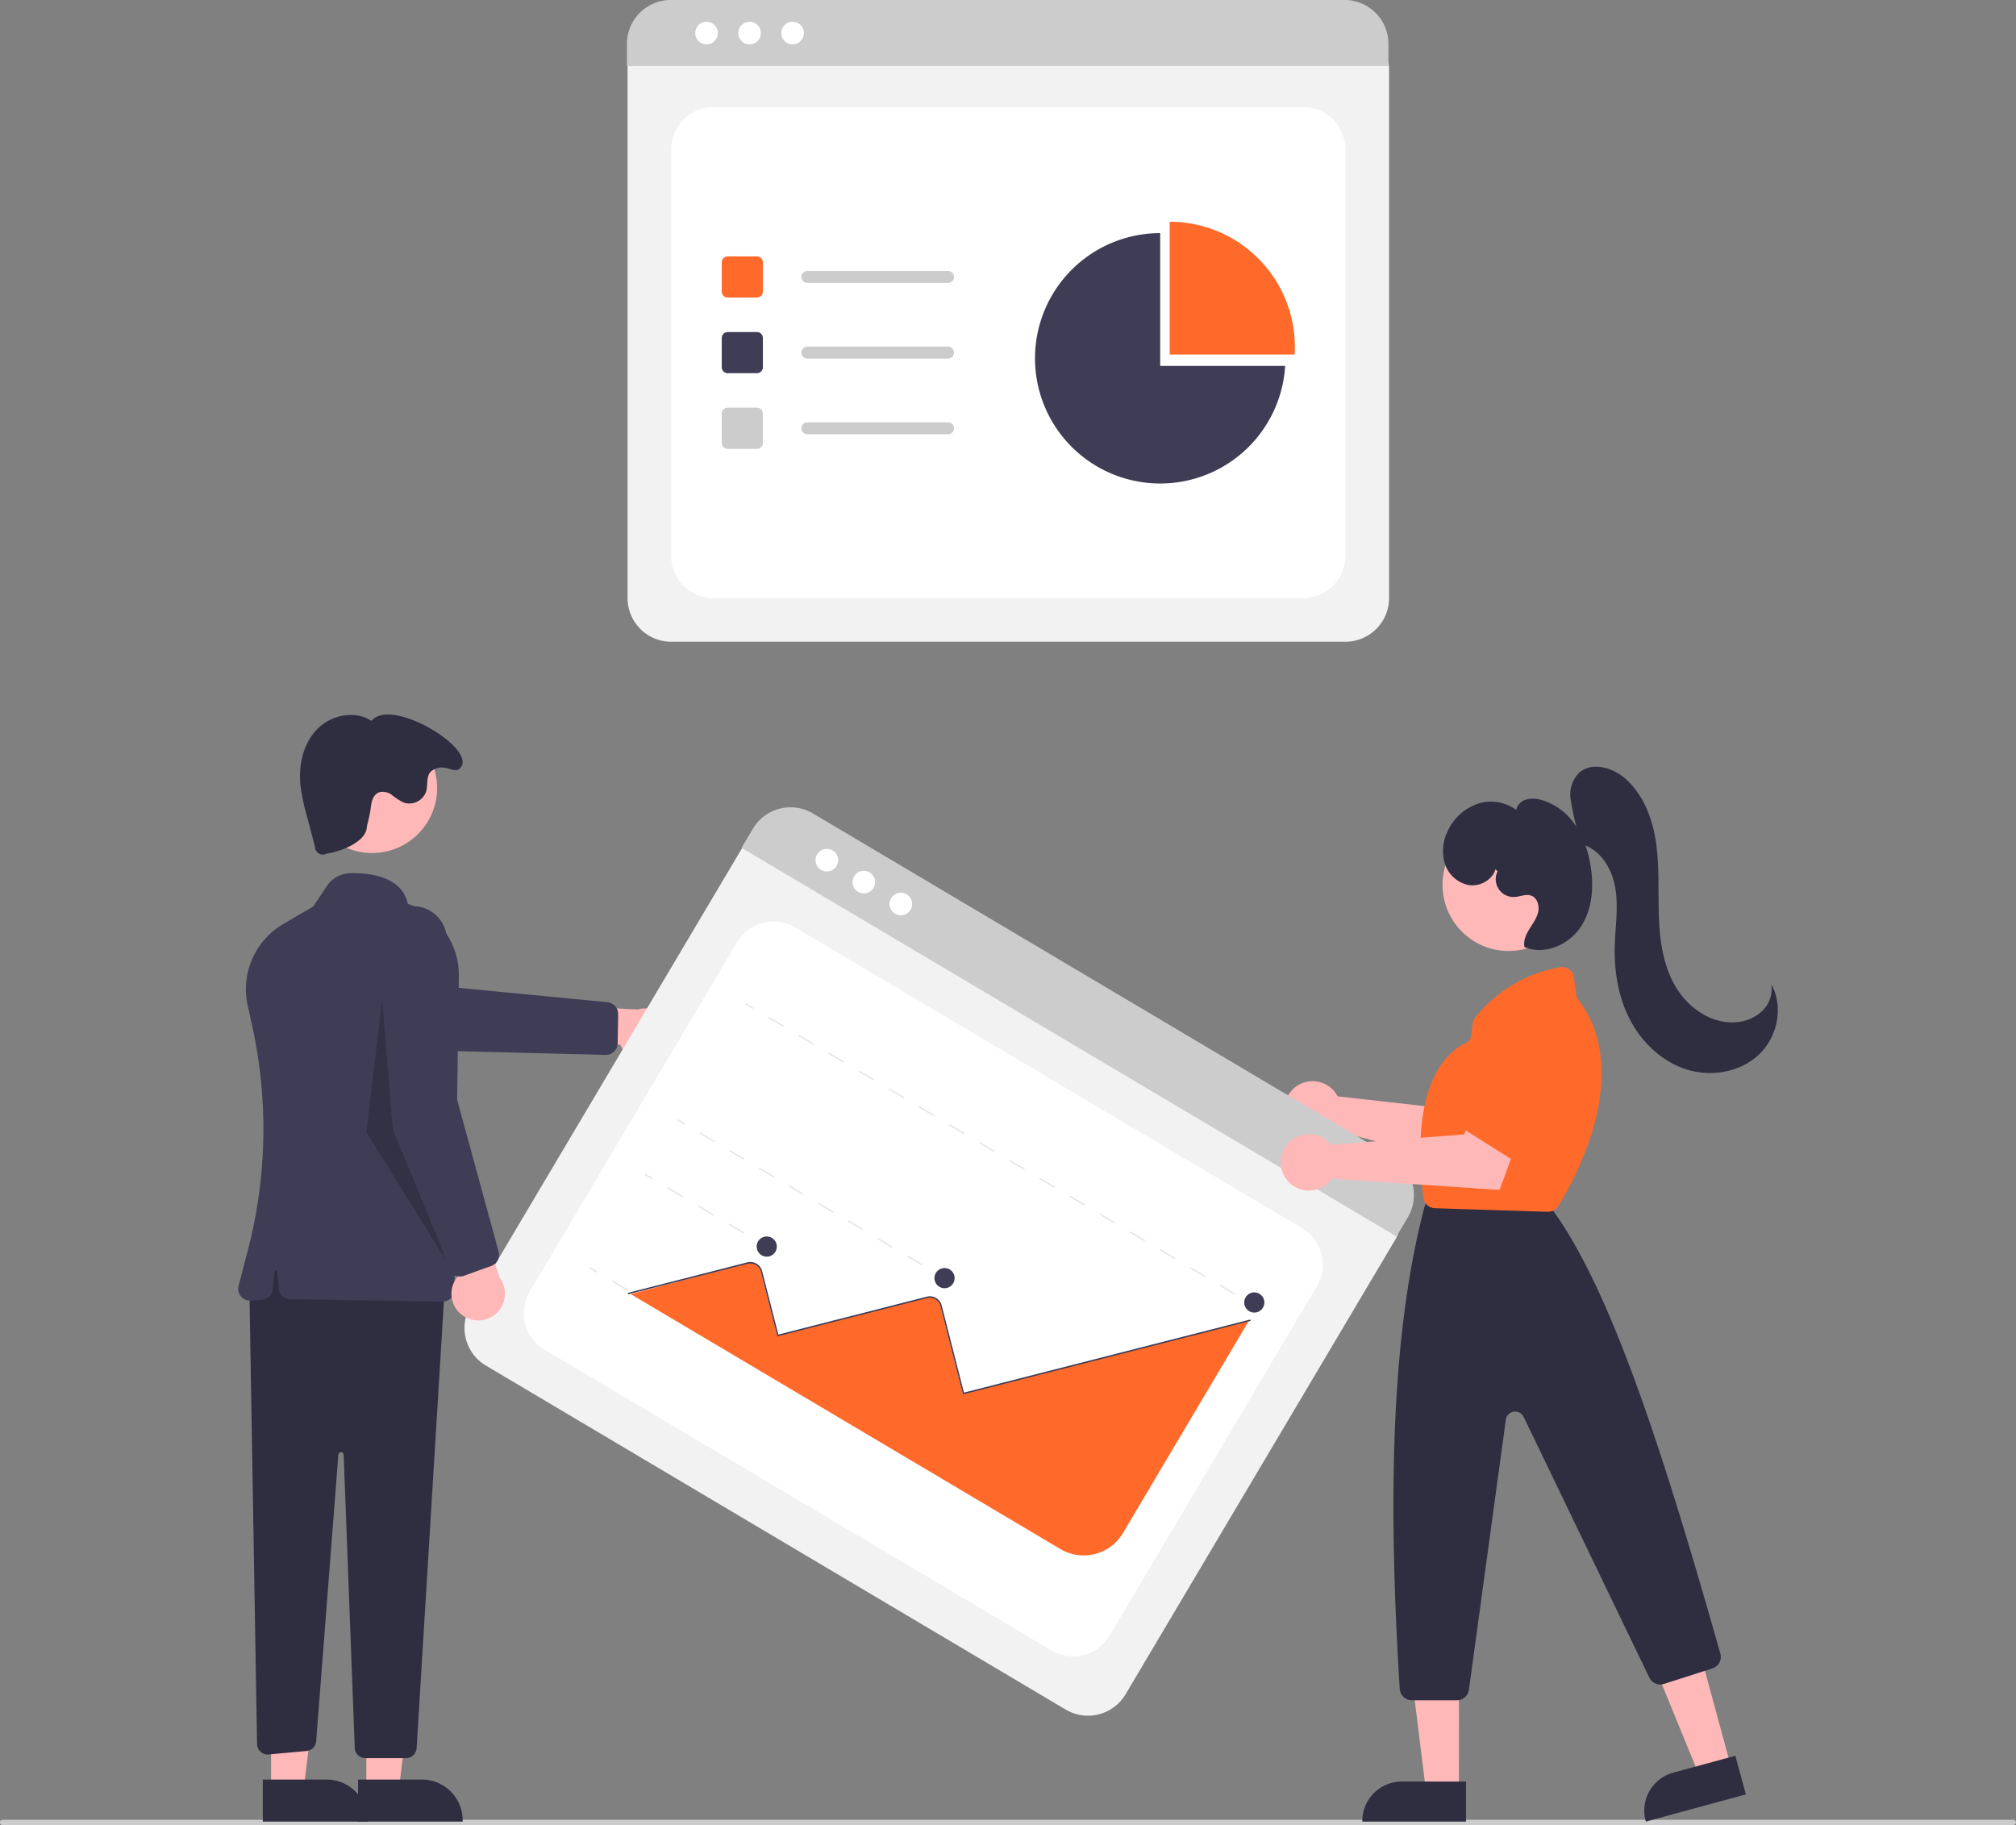 <svg id="Group_184" data-name="Group 184" xmlns="http://www.w3.org/2000/svg" width="623.809" height="564.692" viewBox="0 0 623.809 564.692">
  <rect x="0" y="0" width="623.809" height="564.692" fill="#808080" stroke="none"/>
  <path id="Path_451" data-name="Path 451" d="M678.327,306.171H469.7A13.523,13.523,0,0,1,456.2,292.664V128.808a9.907,9.907,0,0,1,9.9-9.9H681.768a10.078,10.078,0,0,1,10.067,10.067V292.664A13.523,13.523,0,0,1,678.327,306.171Z" transform="translate(-262.016 -107.61)" fill="#f2f2f2"/>
  <path id="Path_452" data-name="Path 452" d="M485.795,297.5H668.221a13.1,13.1,0,0,0,13.1-13.1V158.7a13.1,13.1,0,0,0-13.1-13.1H485.795a13.1,13.1,0,0,0-13.1,13.1v125.7A13.1,13.1,0,0,0,485.795,297.5Z" transform="translate(-265.009 -112.451)" fill="#fff"/>
  <path id="Path_453" data-name="Path 453" d="M691.6,125.532H455.965v-6.877a13.568,13.568,0,0,1,13.557-13.548H678.048A13.568,13.568,0,0,1,691.6,118.655Z" transform="translate(-261.974 -105.106)" fill="#ccc"/>
  <circle id="Ellipse_54" data-name="Ellipse 54" cx="3.507" cy="3.507" r="3.507" transform="translate(215.122 6.726)" fill="#fff"/>
  <circle id="Ellipse_55" data-name="Ellipse 55" cx="3.507" cy="3.507" r="3.507" transform="translate(228.432 6.726)" fill="#fff"/>
  <circle id="Ellipse_56" data-name="Ellipse 56" cx="3.507" cy="3.507" r="3.507" transform="translate(241.742 6.726)" fill="#fff"/>
  <path id="Path_454" data-name="Path 454" d="M502.684,214.742H493.65a1.85,1.85,0,0,1-1.848-1.848V203.86a1.85,1.85,0,0,1,1.848-1.848h9.035a1.85,1.85,0,0,1,1.848,1.848v9.035A1.85,1.85,0,0,1,502.684,214.742Z" transform="translate(-268.473 -122.68)" fill="#ff6a2b"/>
  <path id="Path_455" data-name="Path 455" d="M502.684,243.336H493.65a1.85,1.85,0,0,1-1.848-1.848v-9.035a1.85,1.85,0,0,1,1.848-1.848h9.035a1.85,1.85,0,0,1,1.848,1.848v9.035a1.85,1.85,0,0,1-1.848,1.848Z" transform="translate(-268.473 -127.866)" fill="#3f3d56"/>
  <path id="Path_456" data-name="Path 456" d="M502.684,271.929H493.65a1.85,1.85,0,0,1-1.848-1.848v-9.035a1.85,1.85,0,0,1,1.848-1.848h9.035a1.85,1.85,0,0,1,1.848,1.848v9.035A1.85,1.85,0,0,1,502.684,271.929Z" transform="translate(-268.473 -133.051)" fill="#ccc"/>
  <path id="Path_457" data-name="Path 457" d="M567.278,211.226h-43.53a1.848,1.848,0,1,1,0-3.7h43.53a1.848,1.848,0,1,1,0,3.7Z" transform="translate(-273.932 -123.681)" fill="#ccc"/>
  <path id="Path_458" data-name="Path 458" d="M567.278,239.819h-43.53a1.848,1.848,0,1,1,0-3.7h43.53a1.848,1.848,0,1,1,0,3.7Z" transform="translate(-273.932 -128.867)" fill="#ccc"/>
  <path id="Path_459" data-name="Path 459" d="M567.278,268.412h-43.53a1.848,1.848,0,1,1,0-3.7h43.53a1.848,1.848,0,1,1,0,3.7Z" transform="translate(-273.932 -134.052)" fill="#ccc"/>
  <path id="Path_460" data-name="Path 460" d="M699.776,230c.046-.777.073-1.559.073-2.348a38.737,38.737,0,0,0-38.736-38.737V230Z" transform="translate(-299.178 -120.305)" fill="#ff6a2b"/>
  <path id="Path_461" data-name="Path 461" d="M648.946,234.3V193.213A38.737,38.737,0,1,0,687.61,234.3Z" transform="translate(-289.947 -121.085)" fill="#3f3d56"/>
  <path id="Path_462" data-name="Path 462" d="M841.991,794.531H219.819a.819.819,0,1,1,0-1.637H841.991a.819.819,0,0,1,0,1.637Z" transform="translate(-219 -229.838)" fill="#ccc"/>
  <path id="Path_463" data-name="Path 463" d="M720.2,517.255a8.767,8.767,0,0,1,.728,1.172l41.025,4.613,5.967-8.061,13.343,7.415-11.745,19.582L719.26,528.784a8.737,8.737,0,1,1,.944-11.529Z" transform="translate(-307.041 -179.215)" fill="#ffb8b8"/>
  <path id="Path_464" data-name="Path 464" d="M458.874,501.441a8.232,8.232,0,0,1-11.891-4.237l-29.248.61,8.1-12.863,26.532,1.393a8.277,8.277,0,0,1,6.5,15.1Z" transform="translate(-255.041 -173.992)" fill="#ffb8b8"/>
  <path id="Path_465" data-name="Path 465" d="M427.253,493.155a3.691,3.691,0,0,1-3.625,2.631l-53.529-1.36L321.63,480.075a10.494,10.494,0,1,1,6.249-20.035L371.668,474.4l52.558,5.072a3.7,3.7,0,0,1,3.33,3.729l-.152,8.965A3.7,3.7,0,0,1,427.253,493.155Z" transform="translate(-236.275 -169.388)" fill="#3f3d56"/>
  <path id="Path_466" data-name="Path 466" d="M138.461,668.025H148.5l4.775-38.712H138.459Z" transform="translate(-25.11 -114.127)" fill="#ffb8b8"/>
  <path id="Path_467" data-name="Path 467" d="M354.333,777.7H374.1a12.6,12.6,0,0,1,12.6,12.6v.409H354.334Z" transform="translate(-243.543 -227.084)" fill="#2f2e41"/>
  <path id="Path_468" data-name="Path 468" d="M102.461,668.025H112.5l4.775-38.712H102.459Z" transform="translate(-18.581 -114.127)" fill="#ffb8b8"/>
  <path id="Path_469" data-name="Path 469" d="M318.333,777.7H338.1a12.6,12.6,0,0,1,12.6,12.6v.409H318.334Z" transform="translate(-237.014 -227.084)" fill="#2f2e41"/>
  <path id="Path_470" data-name="Path 470" d="M313.233,587.516l2.4,142.194a3.274,3.274,0,0,0,3.571,3.206l11.745-1.068a3.275,3.275,0,0,0,2.968-3.008l6.876-88.7a.819.819,0,0,1,1.634.032L345.86,730.9a3.275,3.275,0,0,0,3.272,3.151h12.6A3.275,3.275,0,0,0,365,730.979L373.813,586.7l-52.393-13.1Z" transform="translate(-236.089 -190.069)" fill="#2f2e41"/>
  <circle id="Ellipse_57" data-name="Ellipse 57" cx="20.107" cy="20.107" r="20.107" transform="translate(95.039 223.715)" fill="#ffb8b8"/>
  <path id="Path_471" data-name="Path 471" d="M372.28,567.673h-.059l-47.016-.724a3.684,3.684,0,0,1-3.609-3.317l-.532-5.324a.409.409,0,0,0-.815,0l-.55,5.5a3.679,3.679,0,0,1-3.383,3.306l-3.323.256a3.683,3.683,0,0,1-3.846-4.607l2.861-10.908a148.618,148.618,0,0,0,1.39-69.307l-1.422-6.467A23.354,23.354,0,0,1,323,450.852l9.235-5.413,4.19-6.285a9.075,9.075,0,0,1,7.349-4.03c5.845-.128,15.87.943,17.754,9.489a23.332,23.332,0,0,1,15.785,22.465l-1.356,96.963a3.685,3.685,0,0,1-3.682,3.633Z" transform="translate(-235.327 -164.954)" fill="#3f3d56"/>
  <path id="Path_472" data-name="Path 472" d="M353.136,409.493c-.082,2.842-2.056,4.487-4.478,5.976a25.909,25.909,0,0,1-8.029,2.757,2.455,2.455,0,0,1-3.606-2.149l-2.545-9.679a61.266,61.266,0,0,1-1.959-9.445c-.613-6.147.844-12.76,5.135-17.205s11.732-6.024,16.874-2.6c6.1-7.793,33.993,9.425,27.113,14.844-1.224.964-3.1-.256-4.649-.374a4.96,4.96,0,0,0-4.282,1.361c-1.289,1.575-.728,3.922-1.259,5.887a5.5,5.5,0,0,1-6.945,3.56,18.9,18.9,0,0,1-3.6-2.316,4.634,4.634,0,0,0-4.039-.88c-1.768.66-2.4,2.825-2.556,4.705a43.58,43.58,0,0,1-1.172,5.556Z" transform="translate(-239.563 -154.081)" fill="#2f2e41"/>
  <path id="Path_473" data-name="Path 473" d="M143.381,377.819l3.275,40.114,17.192,41.751-25.378-40.932Z" transform="translate(-25.112 -68.518)" opacity="0.2"/>
  <path id="Path_474" data-name="Path 474" d="M580.607,691.281,401.184,584.835a13.523,13.523,0,0,1-4.725-18.509l83.6-140.922a9.907,9.907,0,0,1,13.56-3.462L679.112,531.986a10.079,10.079,0,0,1,3.521,13.795L599.116,686.556A13.523,13.523,0,0,1,580.607,691.281Z" transform="translate(-250.84 -162.315)" fill="#f2f2f2"/>
  <path id="Path_475" data-name="Path 475" d="M423.406,585.853,580.3,678.932a13.1,13.1,0,0,0,17.948-4.582l64.137-108.108a13.1,13.1,0,0,0-4.582-17.948L500.91,455.215a13.1,13.1,0,0,0-17.948,4.582L418.825,567.9A13.1,13.1,0,0,0,423.406,585.853Z" transform="translate(-254.906 -168.267)" fill="#fff"/>
  <path id="Path_476" data-name="Path 476" d="M701.943,543,499.284,422.768l3.509-5.914a13.568,13.568,0,0,1,18.572-4.735l179.34,106.4a13.568,13.568,0,0,1,4.747,18.569Z" transform="translate(-269.83 -160.44)" fill="#ccc"/>
  <circle id="Ellipse_58" data-name="Ellipse 58" cx="3.507" cy="3.507" r="3.507" transform="translate(252.337 262.626)" fill="#fff"/>
  <circle id="Ellipse_59" data-name="Ellipse 59" cx="3.507" cy="3.507" r="3.507" transform="translate(263.784 269.418)" fill="#fff"/>
  <circle id="Ellipse_60" data-name="Ellipse 60" cx="3.507" cy="3.507" r="3.507" transform="translate(275.231 276.209)" fill="#fff"/>
  <rect id="Rectangle_64" data-name="Rectangle 64" width="0.447" height="2.682" transform="matrix(0.51, -0.86, 0.86, 0.51, 386.794, 403.464)" fill="#e6e6e6"/>
  <path id="Path_477" data-name="Path 477" d="M653.785,575.5l-4.66-2.765.228-.384,4.66,2.765Zm-9.32-5.529-4.66-2.765.228-.384,4.66,2.765Zm-9.32-5.529-4.66-2.765.228-.385,4.66,2.765Zm-9.32-5.529-4.66-2.765.228-.384,4.66,2.765Zm-9.32-5.529-4.66-2.764.228-.385,4.66,2.765Zm-9.32-5.529-4.66-2.765.228-.384,4.66,2.765Zm-9.32-5.529-4.66-2.765.228-.384,4.66,2.765Zm-9.32-5.529-4.66-2.765.228-.385,4.66,2.765Zm-9.32-5.529-4.66-2.765.228-.384,4.66,2.765Zm-9.32-5.529-4.66-2.765.228-.384,4.66,2.765Zm-9.32-5.529-4.66-2.765.228-.384,4.66,2.765Zm-9.32-5.529-4.66-2.765.228-.384,4.66,2.765Zm-9.32-5.529-4.66-2.765.228-.384,4.66,2.765Zm-9.32-5.529-4.66-2.765.228-.384,4.66,2.765Zm-9.32-5.529-4.66-2.765.228-.384,4.66,2.765Zm-9.32-5.529-4.66-2.765.228-.385,4.66,2.765Z" transform="translate(-271.652 -174.802)" fill="#e6e6e6"/>
  <rect id="Rectangle_65" data-name="Rectangle 65" width="0.447" height="2.682" transform="matrix(0.51, -0.86, 0.86, 0.51, 230.71, 310.866)" fill="#e6e6e6"/>
  <rect id="Rectangle_66" data-name="Rectangle 66" width="0.447" height="2.682" transform="matrix(0.51, -0.86, 0.86, 0.51, 289.847, 394.287)" fill="#e6e6e6"/>
  <path id="Path_478" data-name="Path 478" d="M552.193,574.279l-4.591-2.724.228-.384,4.591,2.724Zm-9.182-5.447-4.591-2.724.228-.384,4.591,2.724Zm-9.181-5.447-4.591-2.723.228-.385L534.059,563Zm-9.181-5.447-4.591-2.724.228-.384,4.591,2.724Zm-9.181-5.447-4.591-2.724.228-.385,4.591,2.724Zm-9.181-5.447L501.7,544.32l.228-.385,4.591,2.724ZM497.1,541.6l-4.591-2.724.228-.385,4.591,2.724Zm-9.181-5.447-4.591-2.723.228-.385,4.591,2.724Z" transform="translate(-266.937 -182.714)" fill="#e6e6e6"/>
  <rect id="Rectangle_67" data-name="Rectangle 67" width="0.447" height="2.682" transform="matrix(0.51, -0.86, 0.86, 0.51, 209.499, 346.619)" fill="#e6e6e6"/>
  <rect id="Rectangle_68" data-name="Rectangle 68" width="0.447" height="2.682" transform="matrix(0.51, -0.86, 0.86, 0.51, 234.832, 384.517)" fill="#e6e6e6"/>
  <path id="Path_479" data-name="Path 479" d="M494.852,568.2l-4.723-2.8.228-.384,4.723,2.8Zm-9.446-5.6-4.723-2.8.228-.384,4.723,2.8Zm-9.446-5.6-4.723-2.8.228-.384,4.723,2.8Z" transform="translate(-264.744 -186.478)" fill="#e6e6e6"/>
  <rect id="Rectangle_69" data-name="Rectangle 69" width="0.447" height="2.682" transform="matrix(0.51, -0.86, 0.86, 0.51, 199.463, 363.534)" fill="#e6e6e6"/>
  <rect id="Rectangle_70" data-name="Rectangle 70" width="0.447" height="2.682" transform="matrix(0.51, -0.86, 0.86, 0.51, 217.706, 413.384)" fill="#e6e6e6"/>
  <path id="Path_480" data-name="Path 480" d="M473.932,603.457l-4.723-2.8.228-.384,4.723,2.8Zm-9.446-5.6-4.723-2.8.228-.385,4.723,2.8Zm-9.446-5.6-4.723-2.8.228-.385,4.723,2.8Z" transform="translate(-260.95 -192.873)" fill="#e6e6e6"/>
  <rect id="Rectangle_71" data-name="Rectangle 71" width="0.447" height="2.682" transform="matrix(0.51, -0.86, 0.86, 0.51, 182.338, 392.401)" fill="#e6e6e6"/>
  <path id="Path_481" data-name="Path 481" d="M457.4,592.075l132.956,78.879a14.134,14.134,0,0,0,19.346-4.939l38.848-65.481-.267-.148-88.14,22.5-6.982-27.338a3.375,3.375,0,0,0-1.954-2.282,3.6,3.6,0,0,0-2.307-.13l-46.189,11.788-5.106-19.987a3.389,3.389,0,0,0-4.123-2.446C493.171,582.573,463.115,590.536,457.4,592.075Z" transform="translate(-262.235 -191.662)" fill="#ff6a2b"/>
  <path id="Path_482" data-name="Path 482" d="M456.406,592.068l-.111-.433,36.961-9.436a3.8,3.8,0,0,1,4.621,2.742l5,19.594,45.933-11.726a3.8,3.8,0,0,1,4.621,2.742l6.878,26.945,88.6-22.618.111.433L559.99,623.04,553,595.662a3.352,3.352,0,0,0-4.077-2.419l-46.366,11.836-5.113-20.027a3.356,3.356,0,0,0-4.078-2.419Z" transform="translate(-262.034 -191.607)" fill="#3f3d56"/>
  <circle id="Ellipse_61" data-name="Ellipse 61" cx="3.129" cy="3.129" r="3.129" transform="translate(234.123 382.567)" fill="#3f3d56"/>
  <circle id="Ellipse_62" data-name="Ellipse 62" cx="3.129" cy="3.129" r="3.129" transform="translate(289.138 392.336)" fill="#3f3d56"/>
  <circle id="Ellipse_63" data-name="Ellipse 63" cx="3.129" cy="3.129" r="3.129" transform="translate(384.985 399.872)" fill="#3f3d56"/>
  <path id="Path_483" data-name="Path 483" d="M390.9,593.112a8.232,8.232,0,0,1-.26-12.62l-10.952-27.127,14.9,3.009,8.116,25.3a8.277,8.277,0,0,1-11.8,11.439Z" transform="translate(-248.14 -186.399)" fill="#ffb8b8"/>
  <path id="Path_484" data-name="Path 484" d="M387.556,562.192a3.691,3.691,0,0,1-3.746-2.455l-17.73-50.525L362.291,458.8a10.494,10.494,0,1,1,20.949-1.27l2.12,46.035L399.275,554.5a3.7,3.7,0,0,1-2.3,4.437l-8.435,3.04A3.706,3.706,0,0,1,387.556,562.192Z" transform="translate(-244.983 -167.232)" fill="#3f3d56"/>
  <path id="Path_485" data-name="Path 485" d="M790.569,524.877a3.759,3.759,0,0,1-.914-.57l-16.488-13.89a3.745,3.745,0,0,1-.241-5.508l14.962-15.024a3.727,3.727,0,0,1,4.855-.387l11.315,8.216a3.748,3.748,0,0,1,1.185,4.632l-9.789,20.7a3.749,3.749,0,0,1-4.886,1.834Z" transform="translate(-319.258 -174.686)" fill="#ff6a2b"/>
  <path id="Path_486" data-name="Path 486" d="M648.767,659.316,638.919,662,623.9,625.286l14.534-3.954Z" transform="translate(-113.146 -112.68)" fill="#ffb8b8"/>
  <path id="Path_487" data-name="Path 487" d="M12.187,0H32.075V12.392H0v-.205A12.187,12.187,0,0,1,12.187,0Z" transform="translate(506.017 551.665) rotate(-15.221)" fill="#2f2e41"/>
  <path id="Path_488" data-name="Path 488" d="M548.1,668.189H537.9l-4.855-39.365h15.063Z" transform="translate(-96.669 -114.039)" fill="#ffb8b8"/>
  <path id="Path_489" data-name="Path 489" d="M527.12,673.346h19.888v12.393H514.933v-.205a12.187,12.187,0,0,1,12.187-12.187Z" transform="translate(-93.384 -122.113)" fill="#2f2e41"/>
  <circle id="Ellipse_64" data-name="Ellipse 64" cx="20.446" cy="20.446" r="20.446" transform="translate(446.364 253.353)" fill="#ffb8b8"/>
  <path id="Path_490" data-name="Path 490" d="M765.326,712.878H751.38a3.757,3.757,0,0,1-3.742-3.515c-4.156-66.064-1.725-113.453,7.65-149.135a3.882,3.882,0,0,1,.152-.459l.747-1.867a3.728,3.728,0,0,1,3.478-2.355h28.679a3.74,3.74,0,0,1,2.844,1.308l3.9,4.545c.076.089.147.179.216.274,17.566,24.5,33.307,72.384,51.539,136.753a3.733,3.733,0,0,1-2.463,4.592l-14.988,4.8a3.766,3.766,0,0,1-4.516-1.941L785.977,625.2a2.914,2.914,0,0,0-5.511.871l-11.428,83.566A3.76,3.76,0,0,1,765.326,712.878Z" transform="translate(-314.515 -186.795)" fill="#2f2e41"/>
  <path id="Path_491" data-name="Path 491" d="M795.355,546.329l-.118,0-34.837-1.1a3.734,3.734,0,0,1-3.6-3.292c-4.416-35.746,7.7-45.323,13.107-47.78a2.88,2.88,0,0,0,1.675-2.284l.468-3.747a3.732,3.732,0,0,1,.74-1.819,42.809,42.809,0,0,1,26.224-15.632,3.74,3.74,0,0,1,4.371,3.2l.7,5.38a2.965,2.965,0,0,0,.594,1.408c17.7,23.135-2.018,57.295-6.15,63.907h0A3.753,3.753,0,0,1,795.355,546.329Z" transform="translate(-316.359 -171.392)" fill="#ff6a2b"/>
  <path id="Path_492" data-name="Path 492" d="M815.949,418.743A84.773,84.773,0,0,1,812.6,404.62a9.566,9.566,0,0,1,2.525-7.722c3.8-3.6,10.269-1.888,14.248,1.524,5.75,4.93,8.618,12.507,9.7,20s.607,15.12.868,22.69,1.344,15.354,5.2,21.872,11.021,11.521,18.575,10.966a13.072,13.072,0,0,0,8.184-3.468,9.489,9.489,0,0,0,2.85-8.24c3.861,6.914,1.9,16.284-3.855,21.719s-14.618,6.972-22.189,4.651-13.8-8.139-17.525-15.129-5.086-15.064-4.888-22.98c.152-6.079,1.185-12.208.158-18.2s-4.778-12.079-10.693-13.491Z" transform="translate(-326.643 -157.66)" fill="#2f2e41"/>
  <path id="Path_493" data-name="Path 493" d="M780.659,428.812c-1.008,3.369-4.866,5.446-8.336,4.876a9.775,9.775,0,0,1-7.378-6.782,13.962,13.962,0,0,1,1.091-10.236,15.94,15.94,0,0,1,9.121-8.124,13.087,13.087,0,0,1,11.9,1.9,4.377,4.377,0,0,1,3.059-3.2,8.362,8.362,0,0,1,4.59.068,18.911,18.911,0,0,1,10.525,7.657,30.774,30.774,0,0,1,4.77,12.3c1.174,6.592.741,13.794-2.961,19.373s-11.276,8.873-17.421,6.213c-.383-1.959.525-3.931,1.575-5.628s2.295-3.351,2.7-5.305-.37-4.346-2.261-4.985c-1.613-.545-3.333.338-5.032.445a5.514,5.514,0,0,1-5.289-7.945Z" transform="translate(-317.916 -159.848)" fill="#2f2e41"/>
  <path id="Path_494" data-name="Path 494" d="M717.716,534.052a8.754,8.754,0,0,1,.936,1.013l41.159-3.2,4.34-9.042,14.5,4.766-7.844,21.445-51.847-3.48a8.737,8.737,0,1,1-1.247-11.5Z" transform="translate(-306.791 -180.86)" fill="#ffb8b8"/>
  <path id="Path_495" data-name="Path 495" d="M790.477,538.161a3.754,3.754,0,0,1-.983-.44l-18.227-11.513a3.745,3.745,0,0,1-.989-5.424l12.775-16.923a3.726,3.726,0,0,1,4.757-1.045l12.329,6.6a3.748,3.748,0,0,1,1.806,4.427l-6.877,21.837A3.749,3.749,0,0,1,790.477,538.161Z" transform="translate(-318.838 -177.151)" fill="#ff6a2b"/>
</svg>
